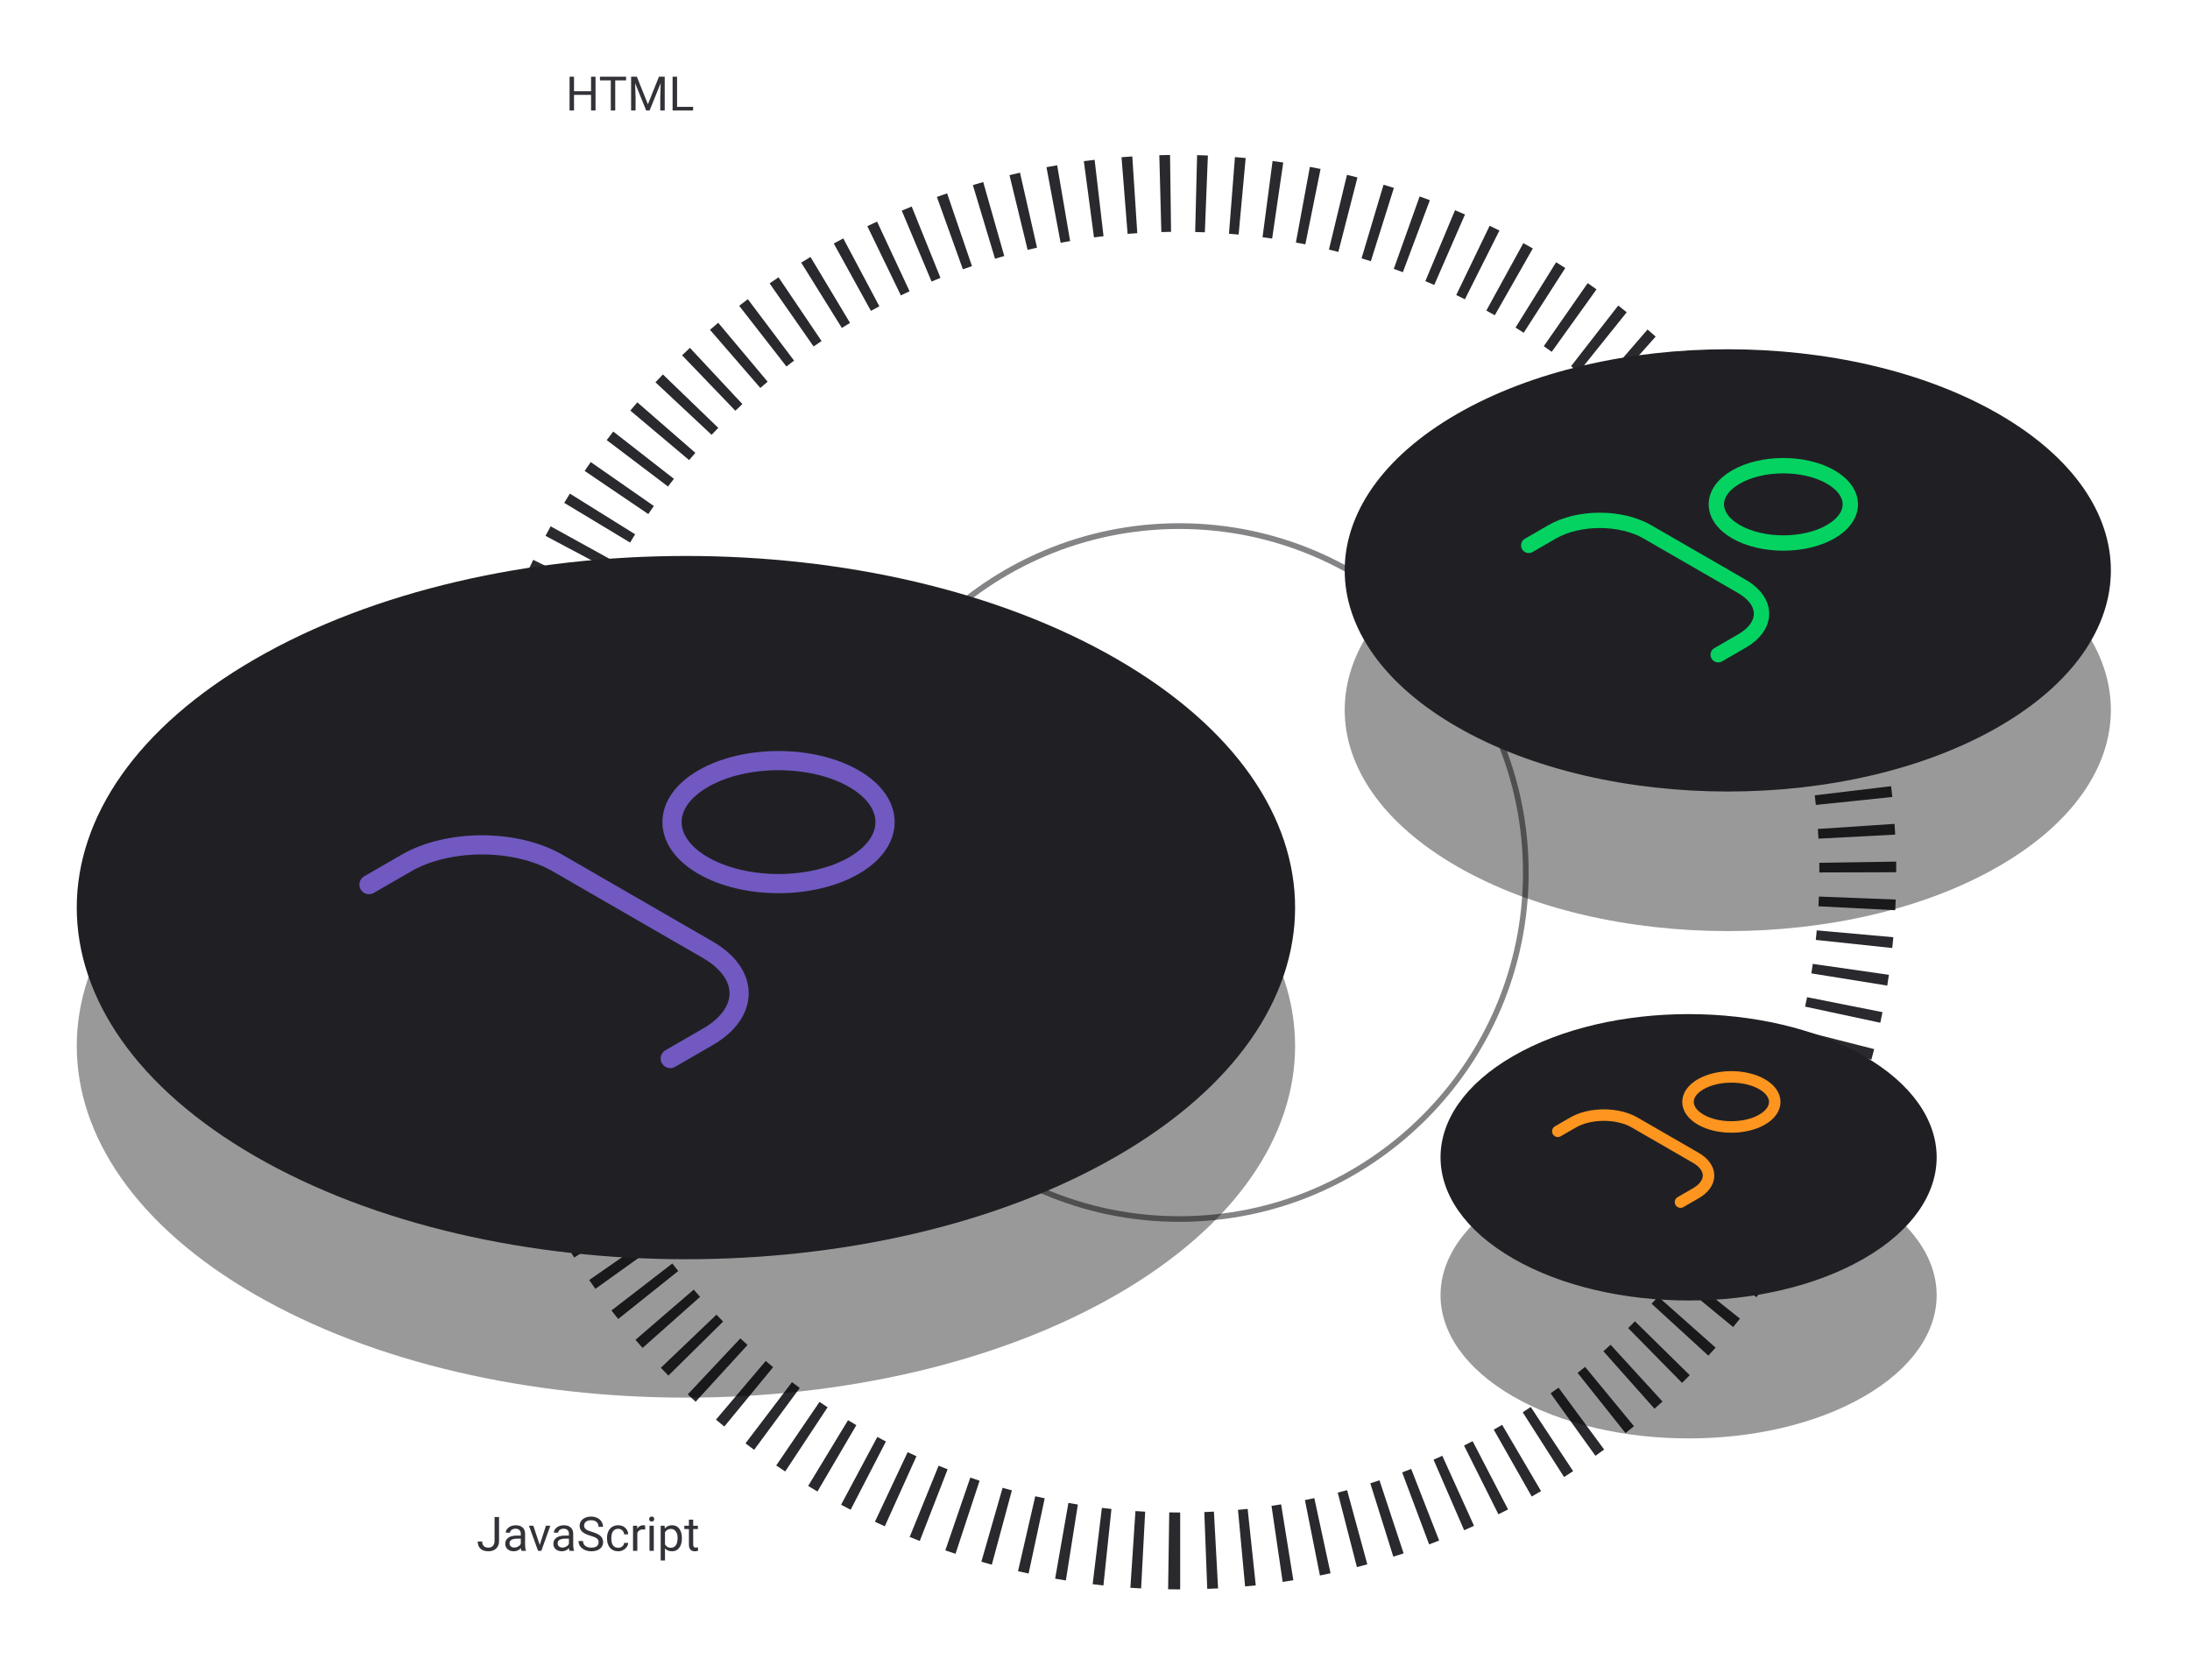 <svg width="571" height="438" viewBox="0 0 571 438" fill="none" xmlns="http://www.w3.org/2000/svg">
<path d="M307.71 414.441H307.376C306.429 414.441 305.497 414.441 304.565 414.413L304.857 394.373C305.692 394.387 306.541 394.387 307.376 394.387H307.71V414.441ZM314.765 414.302L314 394.276C314.835 394.248 315.67 394.206 316.505 394.164L317.591 414.191C316.658 414.219 315.712 414.26 314.765 414.302ZM297.523 414.191C296.59 414.135 295.658 414.079 294.725 414.024L296.048 394.025C296.883 394.081 297.731 394.137 298.58 394.178L297.523 414.191ZM324.632 413.662L322.781 393.705C323.63 393.622 324.465 393.538 325.3 393.455L327.416 413.398C326.497 413.481 325.565 413.565 324.632 413.662ZM287.698 413.411C286.751 413.314 285.819 413.203 284.886 413.091L287.294 393.19C288.129 393.288 288.95 393.385 289.785 393.469L287.698 413.411ZM334.43 412.493L331.521 392.661C332.356 392.536 333.191 392.411 334.026 392.272L337.213 412.061C336.294 412.215 335.362 412.354 334.43 412.493ZM277.9 412.117C276.968 411.964 276.035 411.811 275.103 411.644L278.568 391.896C279.389 392.035 280.21 392.174 281.031 392.313L277.9 412.117ZM344.144 410.823L340.233 391.158C341.054 390.991 341.875 390.824 342.682 390.643L346.913 410.238C345.994 410.447 345.062 410.628 344.144 410.823ZM268.186 410.308C267.268 410.113 266.349 409.904 265.431 409.696L269.926 390.156C270.747 390.351 271.568 390.532 272.389 390.699L268.186 410.308ZM353.788 408.624L348.792 389.21C349.613 389.001 350.42 388.792 351.227 388.57L356.501 407.914C355.611 408.151 354.692 408.387 353.788 408.624ZM258.598 407.998C257.679 407.747 256.775 407.497 255.87 407.232L261.409 387.957C262.216 388.194 263.009 388.417 263.831 388.625L258.598 407.998ZM363.279 405.91L357.281 386.775C358.088 386.524 358.881 386.274 359.674 386.009L365.965 405.047C365.074 405.34 364.17 405.632 363.279 405.91ZM249.135 405.159C248.244 404.867 247.353 404.56 246.476 404.268L252.989 385.299C253.797 385.578 254.604 385.842 255.411 386.107L249.135 405.159ZM372.617 402.709L365.589 383.936C366.382 383.643 367.162 383.337 367.941 383.031L375.233 401.707C374.37 402.041 373.494 402.375 372.617 402.709ZM239.81 401.819C238.934 401.471 238.057 401.123 237.18 400.775L244.723 382.196C245.502 382.516 246.282 382.822 247.075 383.128L239.81 401.819ZM381.746 399.021L373.772 380.623C374.537 380.289 375.289 379.955 376.054 379.607L384.321 397.866C383.472 398.27 382.609 398.646 381.746 399.021ZM230.695 397.992C229.832 397.602 228.969 397.212 228.12 396.809L236.651 378.661C237.417 379.023 238.168 379.371 238.948 379.719L230.695 397.992ZM390.681 394.86L381.718 376.935C382.47 376.56 383.208 376.184 383.959 375.794L393.2 393.594C392.351 394.011 391.516 394.429 390.681 394.86ZM221.788 393.677C220.953 393.246 220.132 392.814 219.297 392.369L228.747 374.695C229.498 375.098 230.236 375.488 230.987 375.878L221.788 393.677ZM399.365 390.226L389.47 372.788C390.208 372.371 390.931 371.953 391.655 371.536L401.8 388.82C400.993 389.293 400.186 389.767 399.365 390.226ZM213.132 388.918C212.325 388.445 211.518 387.957 210.711 387.47L221.106 370.325C221.83 370.756 222.554 371.188 223.277 371.619L213.132 388.918ZM407.798 385.146L397.013 368.251C397.723 367.806 398.418 367.347 399.114 366.887L410.164 383.615C409.385 384.13 408.592 384.631 407.798 385.146ZM204.727 383.699C203.947 383.184 203.168 382.655 202.388 382.126L213.675 365.551C214.371 366.025 215.067 366.498 215.776 366.957L204.727 383.699ZM415.981 379.607L404.291 363.325C404.973 362.838 405.669 362.337 406.351 361.836L418.25 377.979C417.484 378.522 416.733 379.065 415.981 379.607ZM196.627 378.049C195.875 377.492 195.124 376.935 194.373 376.365L206.494 360.402C207.162 360.917 207.844 361.418 208.526 361.919L196.627 378.049ZM423.816 373.679L411.333 357.994C411.987 357.48 412.627 356.951 413.281 356.422L426.029 371.897C425.291 372.496 424.554 373.094 423.816 373.679ZM188.848 371.981C188.124 371.382 187.4 370.784 186.677 370.172L199.647 354.877C200.287 355.42 200.927 355.949 201.581 356.491L188.848 371.981ZM431.373 367.333L418.055 352.344C418.681 351.788 419.307 351.231 419.934 350.66L433.461 365.454C432.779 366.08 432.083 366.706 431.373 367.333ZM181.374 365.51C180.679 364.883 179.997 364.243 179.315 363.603L193.036 348.99C193.649 349.575 194.275 350.145 194.901 350.716L181.374 365.51ZM438.568 360.597L424.512 346.304C425.111 345.72 425.695 345.121 426.28 344.537L440.572 358.593C439.918 359.275 439.25 359.943 438.568 360.597ZM174.277 358.69C173.609 358.022 172.955 357.34 172.301 356.658L186.802 342.811C187.372 343.41 187.957 344.008 188.541 344.606L174.277 358.69ZM445.415 353.485L430.622 339.958C431.192 339.346 431.749 338.72 432.305 338.093L447.308 351.398C446.681 352.094 446.055 352.79 445.415 353.485ZM167.541 351.481C166.915 350.786 166.303 350.076 165.69 349.366L180.873 336.27C181.416 336.91 181.973 337.537 182.529 338.163L167.541 351.481ZM451.886 346.04L436.411 333.292C436.94 332.638 437.469 331.998 437.997 331.344L453.668 343.841C453.069 344.579 452.485 345.316 451.886 346.04ZM161.181 343.938C160.597 343.201 160.012 342.463 159.428 341.712L175.293 329.465C175.808 330.119 176.323 330.773 176.838 331.427L161.181 343.938ZM457.954 338.246L441.825 326.348C442.325 325.666 442.813 324.984 443.314 324.302L459.624 335.964C459.067 336.73 458.511 337.481 457.954 338.246ZM155.239 336.075C154.696 335.31 154.153 334.545 153.625 333.779L170.088 322.339C170.575 323.035 171.048 323.717 171.535 324.399L155.239 336.075ZM463.604 330.161L446.876 319.111C447.335 318.415 447.795 317.719 448.24 317.009L465.149 327.781C464.634 328.574 464.119 329.367 463.604 330.161ZM149.714 327.906C149.213 327.113 148.712 326.32 148.225 325.526L165.273 314.977C165.718 315.687 166.163 316.397 166.609 317.107L149.714 327.906ZM468.837 321.755L451.538 311.623C451.97 310.9 452.387 310.162 452.805 309.425L470.242 319.319C469.769 320.127 469.31 320.948 468.837 321.755ZM144.634 319.486C144.175 318.665 143.716 317.844 143.257 317.023L160.833 307.379C161.237 308.116 161.641 308.84 162.058 309.564L144.634 319.486ZM473.596 313.099L455.797 303.872C456.186 303.12 456.562 302.383 456.938 301.631L474.877 310.58C474.459 311.429 474.028 312.264 473.596 313.099ZM139.986 310.802C139.569 309.967 139.151 309.118 138.748 308.27L156.811 299.571C157.173 300.323 157.535 301.074 157.911 301.812L139.986 310.802ZM477.91 304.192L459.638 295.953C459.986 295.188 460.334 294.408 460.668 293.643L479.065 301.617C478.69 302.48 478.3 303.329 477.91 304.192ZM135.825 301.868C135.449 301.005 135.088 300.142 134.726 299.279L153.221 291.555C153.541 292.321 153.875 293.1 154.209 293.866L135.825 301.868ZM481.751 295.076L463.061 287.798C463.367 287.018 463.674 286.225 463.966 285.432L482.753 292.432C482.419 293.323 482.085 294.2 481.751 295.076ZM132.137 292.752C131.803 291.875 131.483 290.985 131.163 290.094L150.048 283.372C150.326 284.166 150.619 284.945 150.911 285.724L132.137 292.752ZM485.091 285.738L466.039 279.489C466.304 278.682 466.554 277.875 466.819 277.068L485.954 283.038C485.676 283.957 485.398 284.847 485.091 285.738ZM128.922 283.4C128.644 282.509 128.366 281.619 128.101 280.728L147.306 274.966C147.557 275.774 147.793 276.595 148.058 277.402L128.922 283.4ZM487.93 276.302L468.586 271.042C468.809 270.235 469.018 269.428 469.226 268.62L488.654 273.561C488.417 274.465 488.181 275.384 487.93 276.302ZM126.209 273.909C125.972 273.004 125.749 272.086 125.527 271.167L145.024 266.491C145.219 267.312 145.428 268.119 145.636 268.927L126.209 273.909ZM490.254 266.686L470.646 262.483C470.827 261.662 470.994 260.841 471.161 260.02L490.825 263.93C490.644 264.849 490.449 265.767 490.254 266.686ZM124.01 264.292C123.829 263.374 123.648 262.441 123.481 261.523L143.201 257.877C143.354 258.698 143.507 259.533 143.674 260.354L124.01 264.292ZM492.064 257L472.274 253.813C472.399 252.992 472.525 252.171 472.65 251.336L492.495 254.189C492.356 255.135 492.217 256.067 492.064 257ZM122.326 254.55C122.187 253.618 122.062 252.699 121.936 251.767L141.809 249.151C141.921 249.986 142.032 250.821 142.157 251.656L122.326 254.55ZM493.372 247.202L473.429 245.087C473.513 244.252 473.596 243.431 473.68 242.596L493.65 244.391C493.553 245.324 493.469 246.27 493.372 247.202ZM121.157 244.767C121.073 243.821 120.99 242.888 120.92 241.942L140.905 240.411C140.96 241.246 141.044 242.081 141.113 242.902L121.157 244.767ZM494.151 237.349L474.125 236.319C474.167 235.47 474.209 234.635 474.236 233.786L494.262 234.552C494.235 235.484 494.193 236.417 494.151 237.349ZM120.517 234.914C120.475 233.981 120.447 233.049 120.419 232.103L140.459 231.602C140.473 232.437 140.501 233.285 140.543 234.12L120.517 234.914ZM474.362 227.496C474.362 226.578 474.362 225.784 474.348 224.977L494.388 224.671C494.402 225.589 494.416 226.522 494.402 227.44L474.362 227.496ZM140.418 225.297L120.378 225.061C120.392 224.114 120.405 223.182 120.433 222.249L140.473 222.778C140.445 223.613 140.432 224.462 140.418 225.297ZM474.125 218.687C474.083 217.838 474.028 217.003 473.972 216.154L493.97 214.832C494.026 215.764 494.082 216.697 494.137 217.629L474.125 218.687ZM140.766 216.502L120.753 215.207C120.809 214.275 120.879 213.329 120.962 212.396L140.946 213.983C140.877 214.818 140.821 215.653 140.766 216.502ZM473.443 209.891C473.36 209.056 473.262 208.221 473.165 207.386L493.066 205.006C493.177 205.939 493.288 206.871 493.386 207.818L473.443 209.891ZM141.559 207.72L121.644 205.368C121.755 204.436 121.867 203.503 121.992 202.571L141.865 205.215C141.768 206.064 141.67 206.885 141.559 207.72ZM472.302 201.151C472.177 200.316 472.038 199.495 471.884 198.674L491.632 195.237C491.799 196.155 491.952 197.088 492.091 198.02L472.302 201.151ZM142.825 199.008L123.064 195.599C123.217 194.666 123.384 193.748 123.565 192.829L143.271 196.517C143.117 197.352 142.964 198.173 142.825 199.008ZM470.688 192.509C470.507 191.688 470.326 190.853 470.145 190.032L489.684 185.551C489.893 186.469 490.101 187.374 490.296 188.292L470.688 192.509ZM144.551 190.366L124.998 185.926C125.207 185.008 125.429 184.075 125.652 183.157L145.121 187.93C144.927 188.738 144.732 189.559 144.551 190.366ZM468.614 183.936C468.391 183.129 468.169 182.308 467.932 181.501L487.207 176.004C487.457 176.908 487.708 177.799 487.958 178.704L468.614 183.936ZM146.736 181.835L127.447 176.365C127.698 175.461 127.962 174.556 128.241 173.652L147.446 179.413C147.195 180.22 146.958 181.028 146.736 181.835ZM466.095 175.503C465.831 174.709 465.566 173.902 465.288 173.109L484.242 166.568C484.549 167.459 484.841 168.349 485.147 169.24L466.095 175.503ZM149.366 173.415L130.398 166.916C130.704 166.025 131.01 165.135 131.33 164.244L150.201 171.021C149.923 171.815 149.644 172.608 149.366 173.415ZM463.131 167.208C462.825 166.429 462.519 165.649 462.199 164.87L480.777 157.341C481.125 158.204 481.473 159.081 481.807 159.944L463.131 167.208ZM152.456 165.135L133.863 157.633C134.211 156.757 134.573 155.894 134.934 155.031L153.416 162.81C153.096 163.576 152.776 164.355 152.456 165.135ZM459.735 159.109C459.387 158.343 459.039 157.592 458.691 156.826L476.853 148.323C477.256 149.172 477.646 150.021 478.022 150.884L459.735 159.109ZM155.976 157.035L137.801 148.56C138.205 147.697 138.608 146.848 139.026 145.985L157.048 154.767C156.7 155.518 156.338 156.27 155.976 157.035ZM455.922 151.19C455.532 150.438 455.143 149.701 454.753 148.963L472.441 139.514C472.886 140.335 473.318 141.17 473.749 142.005L455.922 151.19ZM159.929 149.144L142.227 139.722C142.672 138.887 143.117 138.066 143.577 137.245L161.126 146.931C160.722 147.655 160.318 148.393 159.929 149.144ZM451.677 143.48C451.26 142.756 450.829 142.046 450.397 141.323L467.556 130.941C468.043 131.748 468.517 132.555 469.004 133.362L451.677 143.48ZM164.285 141.476L147.112 131.122C147.599 130.315 148.086 129.521 148.587 128.714L165.593 139.319C165.148 140.029 164.716 140.752 164.285 141.476ZM447.057 136.007C446.598 135.311 446.125 134.601 445.666 133.919L462.254 122.66C462.783 123.44 463.298 124.219 463.813 124.998L447.057 136.007ZM169.03 134.044L152.442 122.799C152.97 122.02 153.499 121.255 154.028 120.489L170.478 131.943C169.991 132.639 169.503 133.335 169.03 134.044ZM442.019 128.77C441.518 128.102 441.017 127.42 440.516 126.752L456.493 114.644C457.063 115.396 457.62 116.147 458.177 116.899L442.019 128.77ZM174.166 126.863L158.189 114.756C158.76 114.004 159.33 113.266 159.901 112.529L175.71 124.859C175.195 125.527 174.68 126.195 174.166 126.863ZM436.634 121.825C436.105 121.171 435.562 120.531 435.019 119.891L450.341 106.962C450.94 107.672 451.538 108.396 452.137 109.119L436.634 121.825ZM179.677 119.974L164.34 107.059C164.953 106.336 165.565 105.626 166.177 104.916L181.305 118.082C180.762 118.694 180.219 119.334 179.677 119.974ZM430.872 115.145C430.301 114.519 429.745 113.907 429.16 113.294L443.787 99.586C444.427 100.268 445.067 100.964 445.707 101.66L430.872 115.145ZM185.535 113.378L170.895 99.683C171.535 99.002 172.189 98.32 172.843 97.638L187.275 111.569C186.691 112.153 186.106 112.765 185.535 113.378ZM424.763 108.785C424.164 108.201 423.566 107.616 422.967 107.032L436.842 92.558C437.524 93.212 438.192 93.866 438.86 94.534L424.763 108.785ZM191.728 107.101L177.84 92.642C178.508 91.987 179.189 91.347 179.885 90.707L193.565 105.362C192.939 105.946 192.327 106.517 191.728 107.101ZM418.361 102.759C417.735 102.203 417.095 101.646 416.454 101.089L429.564 85.92C430.274 86.532 430.969 87.144 431.679 87.771L418.361 102.759ZM198.241 101.159L185.118 86.003C185.828 85.391 186.551 84.779 187.261 84.166L200.148 99.531C199.508 100.073 198.868 100.616 198.241 101.159ZM411.598 97.053C410.943 96.524 410.289 96.01 409.621 95.495L421.924 79.671C422.661 80.256 423.413 80.826 424.136 81.425L411.598 97.053ZM205.047 95.564L192.73 79.741C193.468 79.156 194.219 78.586 194.985 78.015L207.037 94.033C206.369 94.548 205.701 95.063 205.047 95.564ZM404.584 91.737C403.902 91.25 403.206 90.763 402.51 90.276L413.963 73.826C414.729 74.355 415.494 74.898 416.26 75.454L404.584 91.737ZM212.13 90.345L200.663 73.896C201.428 73.353 202.208 72.824 202.987 72.309L214.204 88.926C213.508 89.399 212.826 89.872 212.13 90.345ZM397.277 86.769C396.568 86.309 395.858 85.864 395.148 85.419L405.725 68.385C406.518 68.885 407.325 69.386 408.118 69.888L397.277 86.769ZM219.492 85.502L208.901 68.482C209.695 67.981 210.502 67.494 211.323 67.007L221.635 84.208C220.898 84.639 220.188 85.071 219.492 85.502ZM389.734 82.204C389.011 81.787 388.273 81.383 387.536 80.979L397.18 63.402C398.015 63.861 398.836 64.321 399.657 64.78L389.734 82.204ZM227.077 81.063L217.391 63.5C218.212 63.054 219.033 62.595 219.868 62.164L229.275 79.866C228.538 80.256 227.8 80.659 227.077 81.063ZM381.941 78.043C381.19 77.667 380.438 77.291 379.687 76.93L388.398 58.865C389.247 59.283 390.096 59.687 390.945 60.118L381.941 78.043ZM234.884 77.027L226.144 58.977C226.979 58.573 227.828 58.169 228.677 57.78L237.152 75.941C236.401 76.303 235.635 76.651 234.884 77.027ZM373.953 74.299C373.188 73.965 372.408 73.631 371.629 73.311L379.367 54.816C380.243 55.177 381.106 55.553 381.969 55.929L373.953 74.299ZM242.886 73.409L235.12 54.927C235.983 54.565 236.846 54.203 237.709 53.855L245.21 72.448C244.431 72.768 243.651 73.075 242.886 73.409ZM365.77 70.973C364.991 70.681 364.197 70.388 363.404 70.11L370.14 51.225C371.03 51.545 371.921 51.865 372.812 52.199L365.77 70.973ZM251.055 70.222L244.278 51.35C245.154 51.03 246.045 50.724 246.936 50.418L253.421 69.386C252.642 69.651 251.848 69.929 251.055 70.222ZM357.42 68.106C356.613 67.856 355.806 67.605 354.999 67.369L360.732 48.163C361.637 48.428 362.541 48.706 363.432 48.998L357.42 68.106ZM259.433 67.466L253.657 48.261C254.562 47.996 255.453 47.732 256.357 47.468L261.84 66.756C261.047 66.979 260.24 67.216 259.433 67.466ZM348.945 65.685C348.124 65.476 347.316 65.267 346.495 65.072L351.199 45.589C352.104 45.811 353.022 46.034 353.927 46.271L348.945 65.685ZM267.936 65.156L263.204 45.672C264.123 45.45 265.027 45.227 265.946 45.032L270.385 64.585C269.564 64.766 268.743 64.961 267.936 65.156ZM340.344 63.709C339.523 63.541 338.702 63.388 337.881 63.235L341.527 43.515C342.46 43.682 343.378 43.863 344.311 44.058L340.344 63.709ZM276.536 63.305L272.848 43.599C273.767 43.432 274.699 43.265 275.632 43.098L279.014 62.859C278.179 62.999 277.357 63.152 276.536 63.305ZM331.688 62.205C330.853 62.08 330.018 61.969 329.183 61.858L331.799 41.984C332.732 42.109 333.65 42.235 334.583 42.374L331.688 62.205ZM285.234 61.899L282.59 42.026C283.523 41.901 284.469 41.789 285.401 41.678L287.725 61.593C286.89 61.691 286.069 61.788 285.234 61.899ZM322.948 61.162C322.113 61.078 321.265 61.009 320.43 60.953L321.988 40.968C322.921 41.038 323.853 41.121 324.785 41.205L322.948 61.162ZM294.002 60.981L292.415 40.996C293.348 40.926 294.294 40.857 295.226 40.787L296.521 60.8C295.672 60.855 294.837 60.911 294.002 60.981ZM314.139 60.577C313.304 60.549 312.455 60.522 311.62 60.494L312.121 40.453C313.068 40.481 314 40.509 314.932 40.551L314.139 60.577ZM302.797 60.508L302.268 40.467C303.201 40.439 304.133 40.425 305.066 40.412L305.33 60.452C304.481 60.466 303.632 60.48 302.797 60.508Z" fill="#29292E"/>
<path opacity="0.55" d="M307.485 318.603C257.258 318.603 216.402 277.746 216.402 227.519C216.402 177.292 257.258 136.436 307.485 136.436C357.712 136.436 398.569 177.292 398.569 227.519C398.569 277.746 357.697 318.603 307.485 318.603ZM307.485 137.93C258.075 137.93 217.881 178.124 217.881 227.534C217.881 276.945 258.075 317.138 307.485 317.138C356.895 317.138 397.089 276.945 397.089 227.534C397.074 178.124 356.88 137.93 307.485 137.93Z" fill="#202024"/>
<path d="M155.274 28.809H154.106V24.737H149.665V28.809H148.504V20H149.665V23.787H154.106V20H155.274V28.809Z" fill="#323238"/>
<path d="M163.241 20.956H160.41V28.809H159.254V20.956H156.429V20H163.241V20.956Z" fill="#323238"/>
<path d="M166.048 20L168.928 27.187L171.808 20H173.314V28.809H172.153V25.378L172.262 21.676L169.37 28.809H168.481L165.595 21.694L165.71 25.378V28.809H164.548V20H166.048Z" fill="#323238"/>
<path d="M176.533 27.859H180.707V28.809H175.365V20H176.533V27.859Z" fill="#323238"/>
<path d="M433.739 190.318C433.631 191.25 433.286 191.97 432.705 192.478C432.128 192.982 431.36 193.234 430.4 193.234C429.359 193.234 428.524 192.861 427.895 192.115C427.27 191.369 426.957 190.37 426.957 189.12V188.273C426.957 187.454 427.103 186.734 427.393 186.113C427.688 185.492 428.103 185.016 428.639 184.685C429.176 184.351 429.797 184.183 430.503 184.183C431.438 184.183 432.189 184.445 432.753 184.97C433.318 185.49 433.647 186.212 433.739 187.136H432.572C432.471 186.434 432.251 185.926 431.912 185.611C431.578 185.296 431.108 185.139 430.503 185.139C429.761 185.139 429.178 185.413 428.754 185.962C428.335 186.51 428.125 187.291 428.125 188.303V189.156C428.125 190.112 428.325 190.872 428.724 191.437C429.123 192.002 429.682 192.284 430.4 192.284C431.045 192.284 431.539 192.139 431.882 191.849C432.229 191.554 432.459 191.044 432.572 190.318H433.739Z" fill="#323238"/>
<path d="M437.926 189.187C436.93 188.9 436.204 188.549 435.748 188.134C435.296 187.714 435.07 187.198 435.07 186.585C435.07 185.891 435.347 185.319 435.899 184.867C436.456 184.411 437.178 184.183 438.065 184.183C438.67 184.183 439.209 184.3 439.68 184.534C440.156 184.768 440.523 185.091 440.782 185.502C441.044 185.914 441.175 186.363 441.175 186.851H440.007C440.007 186.319 439.838 185.901 439.499 185.599C439.16 185.292 438.682 185.139 438.065 185.139C437.492 185.139 437.045 185.266 436.722 185.52C436.403 185.77 436.244 186.119 436.244 186.567C436.244 186.926 436.395 187.23 436.698 187.48C437.004 187.727 437.523 187.952 438.253 188.158C438.987 188.364 439.559 188.592 439.971 188.842C440.386 189.088 440.693 189.376 440.89 189.707C441.092 190.038 441.193 190.427 441.193 190.874C441.193 191.588 440.915 192.161 440.358 192.593C439.801 193.02 439.057 193.234 438.126 193.234C437.521 193.234 436.956 193.119 436.432 192.889C435.907 192.655 435.502 192.337 435.216 191.933C434.933 191.53 434.792 191.072 434.792 190.56H435.96C435.96 191.092 436.155 191.514 436.547 191.824C436.942 192.131 437.468 192.284 438.126 192.284C438.739 192.284 439.209 192.159 439.535 191.909C439.862 191.659 440.025 191.318 440.025 190.887C440.025 190.455 439.874 190.122 439.572 189.888C439.269 189.65 438.721 189.416 437.926 189.187Z" fill="#323238"/>
<path d="M445.283 189.187C444.286 188.9 443.56 188.549 443.105 188.134C442.653 187.714 442.427 187.198 442.427 186.585C442.427 185.891 442.703 185.319 443.256 184.867C443.813 184.411 444.534 184.183 445.422 184.183C446.027 184.183 446.565 184.3 447.037 184.534C447.513 184.768 447.88 185.091 448.138 185.502C448.4 185.914 448.531 186.363 448.531 186.851H447.364C447.364 186.319 447.194 185.901 446.856 185.599C446.517 185.292 446.039 185.139 445.422 185.139C444.849 185.139 444.401 185.266 444.079 185.52C443.76 185.77 443.601 186.119 443.601 186.567C443.601 186.926 443.752 187.23 444.055 187.48C444.361 187.727 444.879 187.952 445.609 188.158C446.343 188.364 446.916 188.592 447.328 188.842C447.743 189.088 448.049 189.376 448.247 189.707C448.449 190.038 448.55 190.427 448.55 190.874C448.55 191.588 448.271 192.161 447.715 192.593C447.158 193.02 446.414 193.234 445.482 193.234C444.877 193.234 444.313 193.119 443.788 192.889C443.264 192.655 442.859 192.337 442.572 191.933C442.29 191.53 442.149 191.072 442.149 190.56H443.316C443.316 191.092 443.512 191.514 443.903 191.824C444.299 192.131 444.825 192.284 445.482 192.284C446.095 192.284 446.565 192.159 446.892 191.909C447.219 191.659 447.382 191.318 447.382 190.887C447.382 190.455 447.231 190.122 446.928 189.888C446.626 189.65 446.077 189.416 445.283 189.187Z" fill="#323238"/>
<path d="M128.949 395.578H130.117V401.816C130.117 402.659 129.863 403.318 129.355 403.794C128.851 404.27 128.177 404.508 127.334 404.508C126.459 404.508 125.777 404.284 125.289 403.837C124.801 403.389 124.557 402.762 124.557 401.955H125.719C125.719 402.459 125.856 402.852 126.13 403.135C126.408 403.417 126.81 403.558 127.334 403.558C127.814 403.558 128.201 403.407 128.496 403.105C128.794 402.802 128.945 402.379 128.949 401.834V395.578Z" fill="#323238"/>
<path d="M135.961 404.387C135.897 404.258 135.844 404.028 135.804 403.697C135.284 404.238 134.662 404.508 133.941 404.508C133.295 404.508 132.765 404.327 132.349 403.964C131.938 403.597 131.732 403.133 131.732 402.572C131.732 401.891 131.99 401.362 132.507 400.987C133.027 400.608 133.757 400.418 134.697 400.418H135.786V399.904C135.786 399.513 135.669 399.202 135.435 398.972C135.201 398.738 134.856 398.622 134.4 398.622C134.001 398.622 133.666 398.722 133.396 398.924C133.126 399.126 132.991 399.37 132.991 399.656H131.865C131.865 399.329 131.98 399.015 132.21 398.712C132.444 398.406 132.759 398.164 133.154 397.986C133.553 397.809 133.991 397.72 134.467 397.72C135.221 397.72 135.812 397.91 136.24 398.289C136.667 398.664 136.889 399.182 136.905 399.844V402.856C136.905 403.457 136.982 403.935 137.135 404.29V404.387H135.961ZM134.104 403.534C134.455 403.534 134.788 403.443 135.102 403.262C135.417 403.08 135.645 402.844 135.786 402.554V401.211H134.909C133.537 401.211 132.852 401.612 132.852 402.415C132.852 402.766 132.969 403.04 133.202 403.238C133.436 403.435 133.737 403.534 134.104 403.534Z" fill="#323238"/>
<path d="M140.722 402.869L142.344 397.841H143.487L141.14 404.387H140.287L137.915 397.841H139.059L140.722 402.869Z" fill="#323238"/>
<path d="M148.509 404.387C148.444 404.258 148.392 404.028 148.351 403.697C147.831 404.238 147.21 404.508 146.488 404.508C145.843 404.508 145.312 404.327 144.897 403.964C144.486 403.597 144.28 403.133 144.28 402.572C144.28 401.891 144.538 401.362 145.054 400.987C145.575 400.608 146.305 400.418 147.244 400.418H148.333V399.904C148.333 399.513 148.216 399.202 147.982 398.972C147.748 398.738 147.404 398.622 146.948 398.622C146.549 398.622 146.214 398.722 145.944 398.924C145.673 399.126 145.538 399.37 145.538 399.656H144.413C144.413 399.329 144.528 399.015 144.758 398.712C144.992 398.406 145.306 398.164 145.702 397.986C146.101 397.809 146.538 397.72 147.014 397.72C147.769 397.72 148.359 397.91 148.787 398.289C149.215 398.664 149.436 399.182 149.453 399.844V402.856C149.453 403.457 149.529 403.935 149.682 404.29V404.387H148.509ZM146.651 403.534C147.002 403.534 147.335 403.443 147.65 403.262C147.964 403.08 148.192 402.844 148.333 402.554V401.211H147.456C146.085 401.211 145.399 401.612 145.399 402.415C145.399 402.766 145.516 403.04 145.75 403.238C145.984 403.435 146.284 403.534 146.651 403.534Z" fill="#323238"/>
<path d="M153.978 400.461C152.982 400.174 152.256 399.823 151.8 399.408C151.348 398.989 151.122 398.472 151.122 397.859C151.122 397.166 151.399 396.593 151.951 396.141C152.508 395.685 153.23 395.457 154.117 395.457C154.722 395.457 155.26 395.574 155.732 395.808C156.208 396.042 156.575 396.365 156.833 396.776C157.096 397.188 157.227 397.637 157.227 398.125H156.059C156.059 397.593 155.89 397.176 155.551 396.873C155.212 396.567 154.734 396.413 154.117 396.413C153.544 396.413 153.097 396.54 152.774 396.794C152.455 397.045 152.296 397.393 152.296 397.841C152.296 398.2 152.447 398.505 152.75 398.755C153.056 399.001 153.575 399.227 154.305 399.432C155.039 399.638 155.611 399.866 156.023 400.116C156.438 400.362 156.745 400.65 156.942 400.981C157.144 401.312 157.245 401.701 157.245 402.149C157.245 402.863 156.967 403.435 156.41 403.867C155.853 404.294 155.109 404.508 154.177 404.508C153.573 404.508 153.008 404.393 152.484 404.163C151.959 403.929 151.554 403.611 151.267 403.207C150.985 402.804 150.844 402.346 150.844 401.834H152.012C152.012 402.366 152.207 402.788 152.598 403.098C152.994 403.405 153.52 403.558 154.177 403.558C154.791 403.558 155.26 403.433 155.587 403.183C155.914 402.933 156.077 402.592 156.077 402.161C156.077 401.729 155.926 401.396 155.623 401.163C155.321 400.925 154.772 400.691 153.978 400.461Z" fill="#323238"/>
<path d="M161.189 403.595C161.589 403.595 161.938 403.474 162.236 403.232C162.534 402.99 162.7 402.687 162.732 402.324H163.791C163.771 402.699 163.642 403.056 163.404 403.395C163.166 403.734 162.847 404.004 162.448 404.206C162.052 404.407 161.633 404.508 161.189 404.508C160.298 404.508 159.588 404.212 159.06 403.619C158.535 403.022 158.273 402.207 158.273 401.175V400.987C158.273 400.35 158.39 399.783 158.624 399.287C158.858 398.791 159.193 398.406 159.628 398.132C160.068 397.857 160.586 397.72 161.183 397.72C161.917 397.72 162.526 397.94 163.01 398.38C163.498 398.819 163.759 399.39 163.791 400.092H162.732C162.7 399.668 162.538 399.321 162.248 399.051C161.962 398.777 161.607 398.64 161.183 398.64C160.615 398.64 160.173 398.845 159.858 399.257C159.548 399.664 159.393 400.255 159.393 401.029V401.241C159.393 401.995 159.548 402.576 159.858 402.984C160.169 403.391 160.613 403.595 161.189 403.595Z" fill="#323238"/>
<path d="M168.213 398.845C168.044 398.817 167.86 398.803 167.663 398.803C166.929 398.803 166.431 399.116 166.168 399.741V404.387H165.049V397.841H166.138L166.156 398.597C166.523 398.013 167.044 397.72 167.717 397.72C167.935 397.72 168.1 397.748 168.213 397.805V398.845Z" fill="#323238"/>
<path d="M170.464 404.387H169.345V397.841H170.464V404.387ZM169.254 396.105C169.254 395.923 169.308 395.77 169.417 395.645C169.53 395.52 169.696 395.457 169.913 395.457C170.131 395.457 170.296 395.52 170.409 395.645C170.522 395.77 170.579 395.923 170.579 396.105C170.579 396.286 170.522 396.438 170.409 396.559C170.296 396.68 170.131 396.74 169.913 396.74C169.696 396.74 169.53 396.68 169.417 396.559C169.308 396.438 169.254 396.286 169.254 396.105Z" fill="#323238"/>
<path d="M177.79 401.187C177.79 402.183 177.562 402.986 177.107 403.595C176.651 404.204 176.034 404.508 175.255 404.508C174.461 404.508 173.836 404.256 173.38 403.752V406.904H172.261V397.841H173.283L173.338 398.567C173.793 398.002 174.427 397.72 175.237 397.72C176.024 397.72 176.645 398.017 177.101 398.609C177.56 399.202 177.79 400.027 177.79 401.084V401.187ZM176.671 401.06C176.671 400.322 176.514 399.739 176.199 399.311C175.885 398.884 175.453 398.67 174.904 398.67C174.227 398.67 173.719 398.97 173.38 399.571V402.699C173.715 403.296 174.227 403.595 174.917 403.595C175.453 403.595 175.879 403.383 176.193 402.959C176.512 402.532 176.671 401.899 176.671 401.06Z" fill="#323238"/>
<path d="M180.737 396.256V397.841H181.959V398.706H180.737V402.766C180.737 403.028 180.791 403.226 180.9 403.359C181.009 403.488 181.194 403.552 181.457 403.552C181.586 403.552 181.763 403.528 181.989 403.48V404.387C181.695 404.468 181.408 404.508 181.13 404.508C180.63 404.508 180.253 404.357 179.999 404.054C179.744 403.752 179.617 403.322 179.617 402.766V398.706H178.426V397.841H179.617V396.256H180.737Z" fill="#323238"/>
<path opacity="0.4" d="M521.115 144.356C560.121 166.874 560.121 203.384 521.115 225.902C482.109 248.42 418.867 248.42 379.861 225.902C340.855 203.384 340.855 166.874 379.861 144.356C418.867 121.838 482.109 121.838 521.115 144.356Z" fill="black"/>
<g filter="url(#filter0_d)">
<path d="M521.115 99.961C560.121 122.479 560.121 158.989 521.115 181.507C482.109 204.025 418.867 204.025 379.861 181.507C340.855 158.989 340.855 122.479 379.861 99.961C418.867 77.443 482.109 77.443 521.115 99.961Z" fill="#202024"/>
</g>
<path d="M447.988 170.727L454.163 167.162C457.439 165.271 459.279 162.706 459.279 160.032C459.279 157.358 457.439 154.793 454.163 152.902L429.463 138.643C426.187 136.752 421.745 135.69 417.113 135.69C412.481 135.69 408.038 136.752 404.763 138.643L398.588 142.208" stroke="#04D361" stroke-width="4" stroke-linecap="round" stroke-linejoin="round"/>
<path d="M452.62 138.643C459.44 142.58 470.499 142.58 477.32 138.643C484.141 134.705 484.141 128.321 477.32 124.383C470.499 120.445 459.44 120.445 452.62 124.383C445.799 128.321 445.799 134.705 452.62 138.643Z" stroke="#04D361" stroke-width="4" stroke-linecap="round" stroke-linejoin="round"/>
<path opacity="0.4" d="M486.003 311.336C511.261 325.917 511.261 349.559 486.003 364.14C460.745 378.722 419.793 378.722 394.535 364.14C369.277 349.559 369.277 325.917 394.535 311.336C419.793 296.754 460.745 296.754 486.003 311.336Z" fill="black"/>
<g filter="url(#filter1_d)">
<path d="M486.003 267.372C511.261 281.953 511.261 305.595 486.003 320.176C460.745 334.758 419.793 334.758 394.535 320.176C369.277 305.595 369.277 281.953 394.535 267.372C419.793 252.79 460.745 252.79 486.003 267.372Z" fill="#202024"/>
</g>
<path d="M438.163 313.457L442.161 311.149C444.282 309.924 445.474 308.264 445.474 306.532C445.474 304.8 444.282 303.14 442.161 301.915L426.167 292.682C424.046 291.457 421.169 290.769 418.17 290.769C415.17 290.769 412.294 291.457 410.173 292.682L406.174 294.99" stroke="#FD951F" stroke-width="3" stroke-linecap="round" stroke-linejoin="round"/>
<path d="M443.427 291.951C447.843 294.501 455.004 294.501 459.421 291.951C463.838 289.402 463.838 285.268 459.421 282.718C455.004 280.168 447.843 280.168 443.427 282.718C439.01 285.268 439.01 289.402 443.427 291.951Z" stroke="#FD951F" stroke-width="3" stroke-linecap="round" stroke-linejoin="round"/>
<path opacity="0.4" d="M291.152 207.914C353.178 243.722 353.178 301.778 291.152 337.586C229.125 373.393 128.561 373.393 66.535 337.586C4.508 301.778 4.508 243.722 66.535 207.914C128.561 172.107 229.125 172.107 291.152 207.914Z" fill="black"/>
<g filter="url(#filter2_d)">
<path d="M291.152 163.827C353.178 199.635 353.178 257.691 291.152 293.499C229.125 329.306 128.561 329.306 66.535 293.499C4.508 257.691 4.508 199.635 66.535 163.827C128.561 128.019 229.125 128.019 291.152 163.827Z" fill="#202024"/>
</g>
<path d="M174.759 276.018L184.578 270.35C189.786 267.343 192.713 263.265 192.713 259.012C192.713 254.76 189.786 250.682 184.578 247.675L145.301 225C140.092 221.993 133.028 220.304 125.662 220.304C118.296 220.304 111.232 221.993 106.023 225L96.204 230.669" stroke="#7159C1" stroke-width="5" stroke-linecap="round" stroke-linejoin="round"/>
<path d="M183.351 225.708C194.197 231.97 211.782 231.97 222.628 225.708C233.474 219.447 233.474 209.295 222.628 203.033C211.782 196.772 194.197 196.772 183.351 203.033C172.505 209.295 172.505 219.447 183.351 225.708Z" stroke="#7159C1" stroke-width="5" stroke-linecap="round" stroke-linejoin="round"/>
<defs>
<filter id="filter0_d" x="346.606" y="83.072" width="207.764" height="127.323" filterUnits="userSpaceOnUse" color-interpolation-filters="sRGB">
<feFlood flood-opacity="0" result="BackgroundImageFix"/>
<feColorMatrix in="SourceAlpha" type="matrix" values="0 0 0 0 0 0 0 0 0 0 0 0 0 0 0 0 0 0 127 0"/>
<feOffset dy="8"/>
<feGaussianBlur stdDeviation="2"/>
<feColorMatrix type="matrix" values="0 0 0 0 0.161 0 0 0 0 0.161 0 0 0 0 0.18 0 0 0 1 0"/>
<feBlend mode="normal" in2="BackgroundImageFix" result="effect1_dropShadow"/>
<feBlend mode="normal" in="SourceGraphic" in2="effect1_dropShadow" result="shape"/>
</filter>
<filter id="filter1_d" x="371.592" y="256.436" width="137.355" height="86.677" filterUnits="userSpaceOnUse" color-interpolation-filters="sRGB">
<feFlood flood-opacity="0" result="BackgroundImageFix"/>
<feColorMatrix in="SourceAlpha" type="matrix" values="0 0 0 0 0 0 0 0 0 0 0 0 0 0 0 0 0 0 127 0"/>
<feOffset dy="8"/>
<feGaussianBlur stdDeviation="2"/>
<feColorMatrix type="matrix" values="0 0 0 0 0.161 0 0 0 0 0.161 0 0 0 0 0.18 0 0 0 1 0"/>
<feBlend mode="normal" in2="BackgroundImageFix" result="effect1_dropShadow"/>
<feBlend mode="normal" in="SourceGraphic" in2="effect1_dropShadow" result="shape"/>
</filter>
<filter id="filter2_d" x="16.015" y="136.971" width="325.657" height="195.383" filterUnits="userSpaceOnUse" color-interpolation-filters="sRGB">
<feFlood flood-opacity="0" result="BackgroundImageFix"/>
<feColorMatrix in="SourceAlpha" type="matrix" values="0 0 0 0 0 0 0 0 0 0 0 0 0 0 0 0 0 0 127 0"/>
<feOffset dy="8"/>
<feGaussianBlur stdDeviation="2"/>
<feColorMatrix type="matrix" values="0 0 0 0 0.161 0 0 0 0 0.161 0 0 0 0 0.18 0 0 0 1 0"/>
<feBlend mode="normal" in2="BackgroundImageFix" result="effect1_dropShadow"/>
<feBlend mode="normal" in="SourceGraphic" in2="effect1_dropShadow" result="shape"/>
</filter>
</defs>
</svg>
